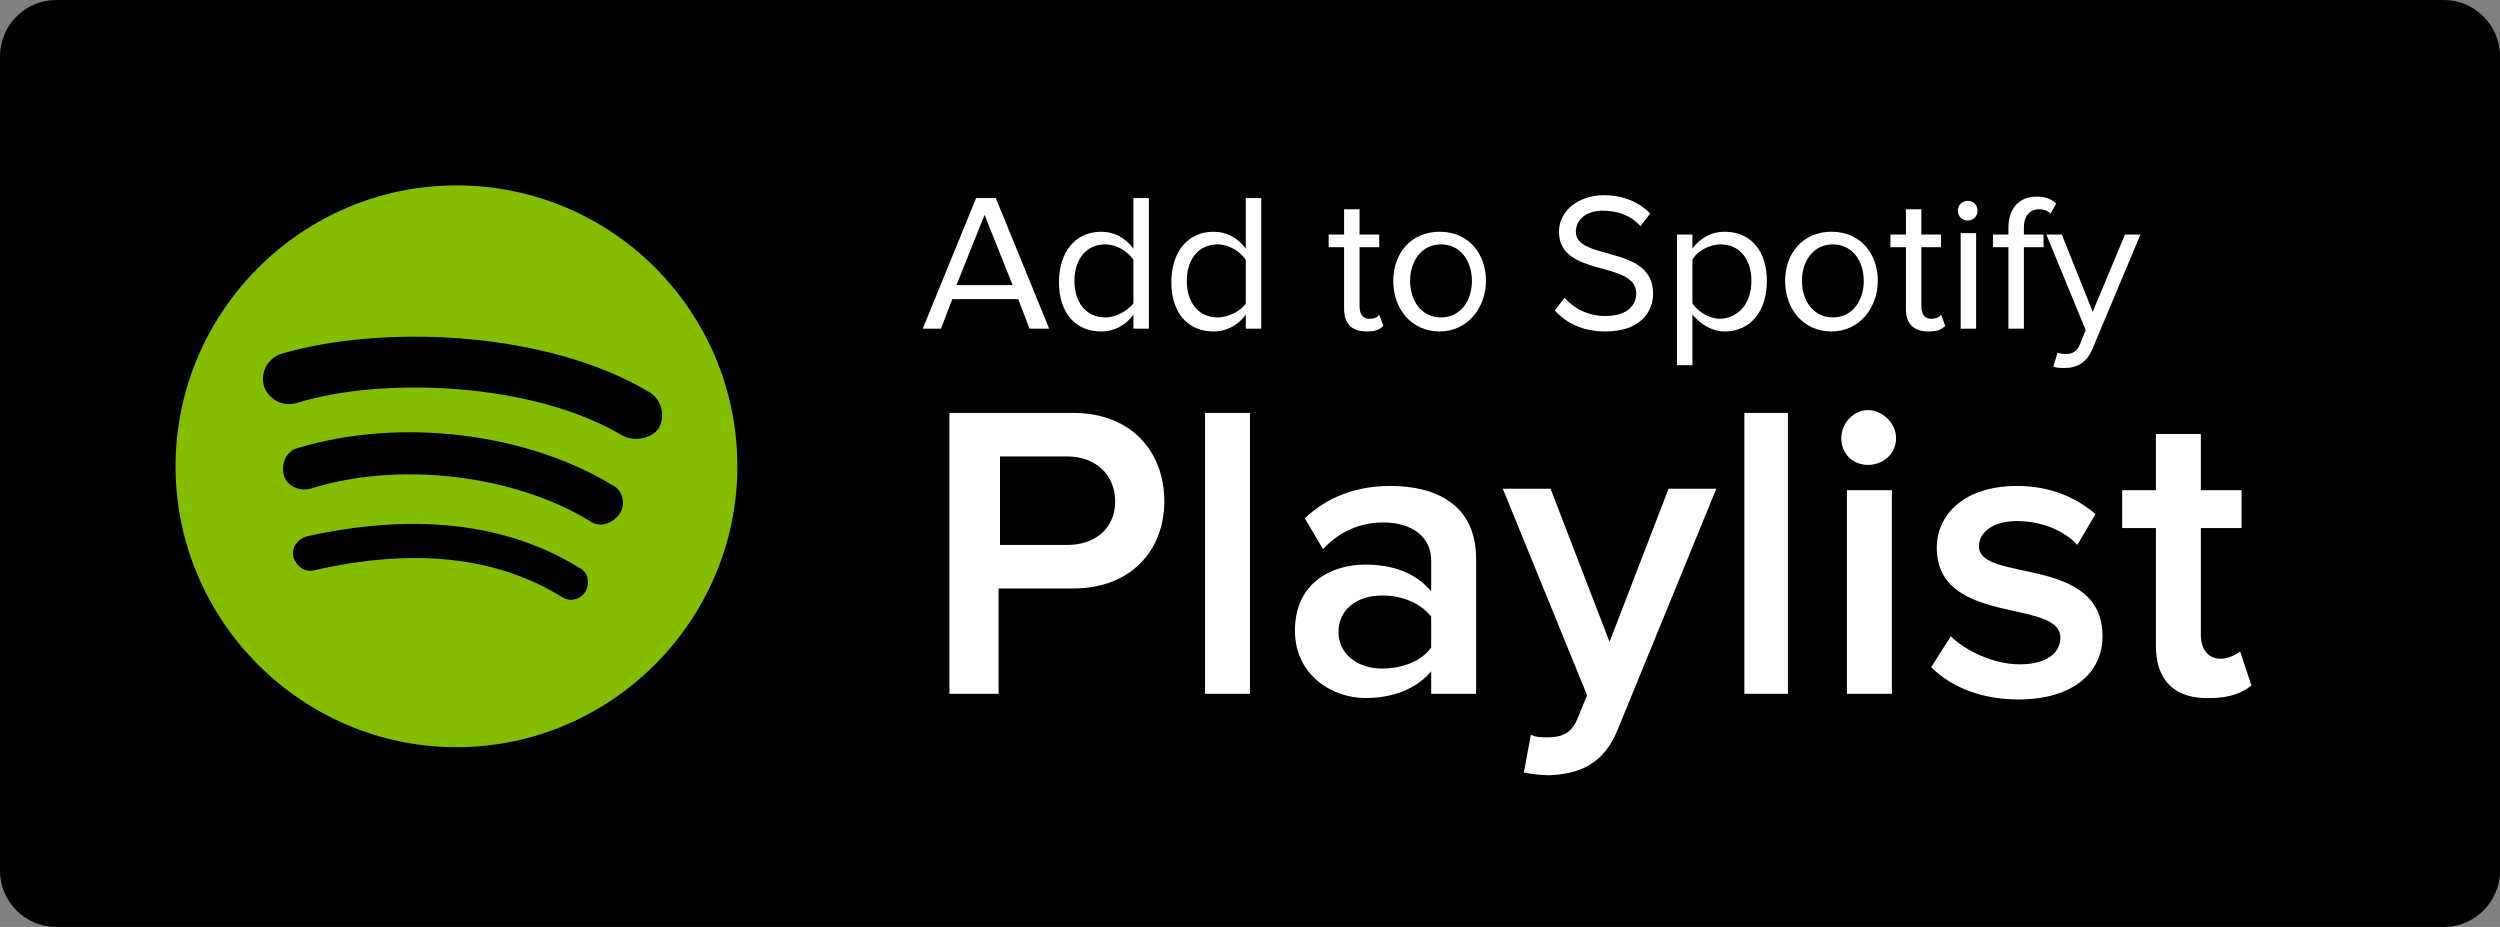 <?xml version="1.0" encoding="utf-8"?>
<!-- Generator: Adobe Illustrator 17.1.0, SVG Export Plug-In . SVG Version: 6.00 Build 0)  -->
<!DOCTYPE svg PUBLIC "-//W3C//DTD SVG 1.1//EN" "http://www.w3.org/Graphics/SVG/1.1/DTD/svg11.dtd">
<svg version="1.1" id="Layer_1" xmlns="http://www.w3.org/2000/svg" xmlns:xlink="http://www.w3.org/1999/xlink" x="0px" y="0px"
	 viewBox="0 0 178 66" enable-background="new 0 0 178 66" xml:space="preserve">
<rect x="0" y="0" width="178" height="66" fill="#808080" stroke="none"/>
<g>
	<path d="M178,62c0,2.2-1.8,4-4,4H4c-2.2,0-4-1.8-4-4V4c0-2.2,1.8-4,4-4h170c2.2,0,4,1.8,4,4V62z"/>
	<g>
		<path fill="#FFFFFF" d="M73.3,23.4l-0.8-2.1h-4.7L67,23.4h-1.3l3.8-9.3h1.4l3.8,9.3H73.3z M70.1,15.3l-2,5h4L70.1,15.3z"/>
		<path fill="#FFFFFF" d="M80.7,23.4v-1c-0.5,0.7-1.3,1.2-2.3,1.2c-1.8,0-3-1.3-3-3.5c0-2.2,1.2-3.6,3-3.6c0.9,0,1.7,0.4,2.3,1.2
			v-3.6h1.1v9.3H80.7z M80.7,21.6v-3.1c-0.4-0.6-1.2-1.1-2-1.1c-1.4,0-2.2,1.1-2.2,2.6c0,1.5,0.8,2.6,2.2,2.6
			C79.5,22.6,80.3,22.1,80.7,21.6z"/>
		<path fill="#FFFFFF" d="M88.7,23.4v-1c-0.5,0.7-1.3,1.2-2.3,1.2c-1.8,0-3-1.3-3-3.5c0-2.2,1.2-3.6,3-3.6c0.9,0,1.7,0.4,2.3,1.2
			v-3.6h1.1v9.3H88.7z M88.7,21.6v-3.1c-0.4-0.6-1.2-1.1-2-1.1c-1.4,0-2.2,1.1-2.2,2.6c0,1.5,0.8,2.6,2.2,2.6
			C87.5,22.6,88.4,22.1,88.7,21.6z"/>
		<path fill="#FFFFFF" d="M95.7,22v-4.4h-1.1v-0.9h1.1v-1.8h1.1v1.8h1.4v0.9h-1.4v4.2c0,0.5,0.2,0.9,0.7,0.9c0.3,0,0.6-0.1,0.7-0.3
			l0.3,0.8c-0.3,0.3-0.6,0.4-1.2,0.4C96.2,23.6,95.7,23,95.7,22z"/>
		<path fill="#FFFFFF" d="M99.2,20c0-2,1.3-3.5,3.3-3.5c2.1,0,3.3,1.6,3.3,3.5s-1.3,3.6-3.3,3.6C100.5,23.6,99.2,22,99.2,20z
			 M104.8,20c0-1.4-0.8-2.6-2.2-2.6s-2.2,1.2-2.2,2.6c0,1.4,0.8,2.6,2.2,2.6S104.8,21.4,104.8,20z"/>
		<path fill="#FFFFFF" d="M110.7,22.1l0.7-0.9c0.6,0.7,1.6,1.3,2.9,1.3c1.7,0,2.2-0.9,2.2-1.6c0-2.4-5.5-1.1-5.5-4.4
			c0-1.5,1.4-2.6,3.2-2.6c1.4,0,2.5,0.5,3.3,1.3l-0.7,0.9c-0.7-0.8-1.7-1.1-2.7-1.1c-1.1,0-1.9,0.6-1.9,1.5c0,2.1,5.5,0.9,5.5,4.4
			c0,1.3-0.9,2.7-3.4,2.7C112.7,23.6,111.5,23,110.7,22.1z"/>
		<path fill="#FFFFFF" d="M120.5,22.4V26h-1.1v-9.3h1.1v1c0.5-0.7,1.3-1.2,2.3-1.2c1.8,0,3,1.3,3,3.5c0,2.2-1.2,3.6-3,3.6
			C121.9,23.6,121.1,23.1,120.5,22.4z M124.7,20c0-1.5-0.8-2.6-2.2-2.6c-0.8,0-1.7,0.5-2,1.1v3.1c0.4,0.6,1.2,1.1,2,1.1
			C123.9,22.6,124.7,21.5,124.7,20z"/>
		<path fill="#FFFFFF" d="M127.1,20c0-2,1.3-3.5,3.3-3.5c2.1,0,3.3,1.6,3.3,3.5s-1.3,3.6-3.3,3.6C128.4,23.6,127.1,22,127.1,20z
			 M132.7,20c0-1.4-0.8-2.6-2.2-2.6c-1.4,0-2.2,1.2-2.2,2.6c0,1.4,0.8,2.6,2.2,2.6C131.9,22.6,132.7,21.4,132.7,20z"/>
		<path fill="#FFFFFF" d="M135.7,22v-4.4h-1.1v-0.9h1.1v-1.8h1.1v1.8h1.4v0.9h-1.4v4.2c0,0.5,0.2,0.9,0.7,0.9c0.3,0,0.6-0.1,0.7-0.3
			l0.3,0.8c-0.3,0.3-0.6,0.4-1.2,0.4C136.2,23.6,135.7,23,135.7,22z"/>
		<path fill="#FFFFFF" d="M139.4,15c0-0.4,0.3-0.7,0.7-0.7s0.7,0.3,0.7,0.7s-0.3,0.7-0.7,0.7S139.4,15.4,139.4,15z M139.6,23.4v-6.8
			h1.1v6.8H139.6z"/>
		<path fill="#FFFFFF" d="M143,23.4v-5.8h-1.1v-0.9h1.1v-0.5c0-1.4,0.8-2.2,2-2.2c0.5,0,1,0.1,1.4,0.5l-0.4,0.7
			c-0.2-0.2-0.5-0.3-0.8-0.3c-0.7,0-1.1,0.5-1.1,1.3v0.5h1.4v0.9h-1.4v5.8H143z"/>
		<path fill="#FFFFFF" d="M146.5,25.1c0.2,0.1,0.4,0.1,0.6,0.1c0.5,0,0.8-0.2,1-0.7l0.4-1l-2.8-6.8h1.1l2.2,5.5l2.3-5.5h1.1
			l-3.4,8.1c-0.4,1-1.1,1.4-2,1.4c-0.2,0-0.6,0-0.8-0.1L146.5,25.1z"/>
		<path fill="#FFFFFF" d="M67.6,49.4v-20h8.8c4.2,0,6.5,2.8,6.5,6.3c0,3.4-2.3,6.2-6.5,6.2h-5.3v7.5H67.6z M79.4,35.7
			c0-1.9-1.4-3.2-3.4-3.2h-4.8v6.3H76C78,38.8,79.4,37.6,79.4,35.7z"/>
		<path fill="#FFFFFF" d="M85.8,49.4v-20H89v20H85.8z"/>
		<path fill="#FFFFFF" d="M101.9,49.4v-1.6c-1.1,1.3-2.8,1.9-4.7,1.9c-2.3,0-5-1.6-5-4.8c0-3.4,2.6-4.7,5-4.7c2,0,3.6,0.6,4.7,1.9
			v-2.2c0-1.7-1.4-2.7-3.4-2.7c-1.6,0-3.1,0.6-4.3,1.9l-1.3-2.2c1.7-1.6,3.8-2.3,6.1-2.3c3.2,0,6.1,1.3,6.1,5.2v9.6H101.9z
			 M101.9,46.1v-2.2c-0.8-1-2.1-1.5-3.5-1.5c-1.8,0-3.1,1-3.1,2.6c0,1.6,1.4,2.6,3.1,2.6C99.8,47.6,101.2,47.1,101.9,46.1z"/>
		<path fill="#FFFFFF" d="M109,52.3c0.3,0.2,0.8,0.2,1.2,0.2c1,0,1.7-0.3,2.1-1.3l0.7-1.7l-6-14.7h3.4l4.2,10.9l4.2-10.9h3.4
			l-7,17.1c-1,2.5-2.7,3.2-4.9,3.3c-0.5,0-1.4-0.1-1.8-0.2L109,52.3z"/>
		<path fill="#FFFFFF" d="M124.2,49.4v-20h3.1v20H124.2z"/>
		<path fill="#FFFFFF" d="M131.1,31.2c0-1.1,0.9-2,1.9-2s2,0.9,2,2s-0.9,1.9-2,1.9S131.1,32.3,131.1,31.2z M131.5,49.4V34.9h3.2
			v14.5H131.5z"/>
		<path fill="#FFFFFF" d="M137.5,47.5l1.4-2.2c1,1,3,2,4.9,2c1.9,0,2.9-0.8,2.9-1.9c0-2.8-8.8-0.8-8.8-6.4c0-2.4,2-4.4,5.7-4.4
			c2.5,0,4.3,0.9,5.6,2l-1.3,2.2c-0.9-1-2.5-1.7-4.3-1.7c-1.7,0-2.7,0.8-2.7,1.8c0,2.6,8.8,0.6,8.8,6.4c0,2.6-2.1,4.5-6,4.5
			C141.2,49.8,139,49,137.5,47.5z"/>
		<path fill="#FFFFFF" d="M153.5,46v-8.4h-2.4v-2.7h2.4v-4h3.2v4h2.9v2.7h-2.9v7.6c0,1,0.5,1.7,1.4,1.7c0.6,0,1.1-0.3,1.4-0.5
			l0.8,2.4c-0.6,0.5-1.5,0.9-2.9,0.9C154.8,49.8,153.5,48.4,153.5,46z"/>
	</g>
	<g>
		<g>
			<g>
				<path fill="#84BD00" d="M32.5,13.2c-11,0-20,9-20,20c0,11,9,20,20,20c11,0,20-9,20-20C52.5,22.2,43.6,13.2,32.5,13.2z
					 M41.7,42.1c-0.4,0.6-1.1,0.8-1.7,0.4c-4.7-2.9-10.6-3.5-17.6-1.9c-0.7,0.2-1.3-0.3-1.5-0.9c-0.2-0.7,0.3-1.3,0.9-1.5
					c7.6-1.7,14.2-1,19.4,2.2C41.9,40.7,42,41.5,41.7,42.1z M44.1,36.6c-0.5,0.7-1.4,1-2.1,0.5c-5.4-3.3-13.6-4.3-19.9-2.3
					c-0.8,0.2-1.7-0.2-1.9-1c-0.2-0.8,0.2-1.7,1-1.9c7.3-2.2,16.3-1.1,22.5,2.7C44.3,34.9,44.6,35.9,44.1,36.6z M44.3,31
					c-6.4-3.8-17.1-4.2-23.2-2.3c-1,0.3-2-0.3-2.3-1.2c-0.3-1,0.3-2,1.2-2.3c7.1-2.1,18.8-1.7,26.2,2.7c0.9,0.5,1.2,1.7,0.7,2.6
					C46.4,31.2,45.2,31.5,44.3,31z"/>
			</g>
		</g>
	</g>
</g>
</svg>
